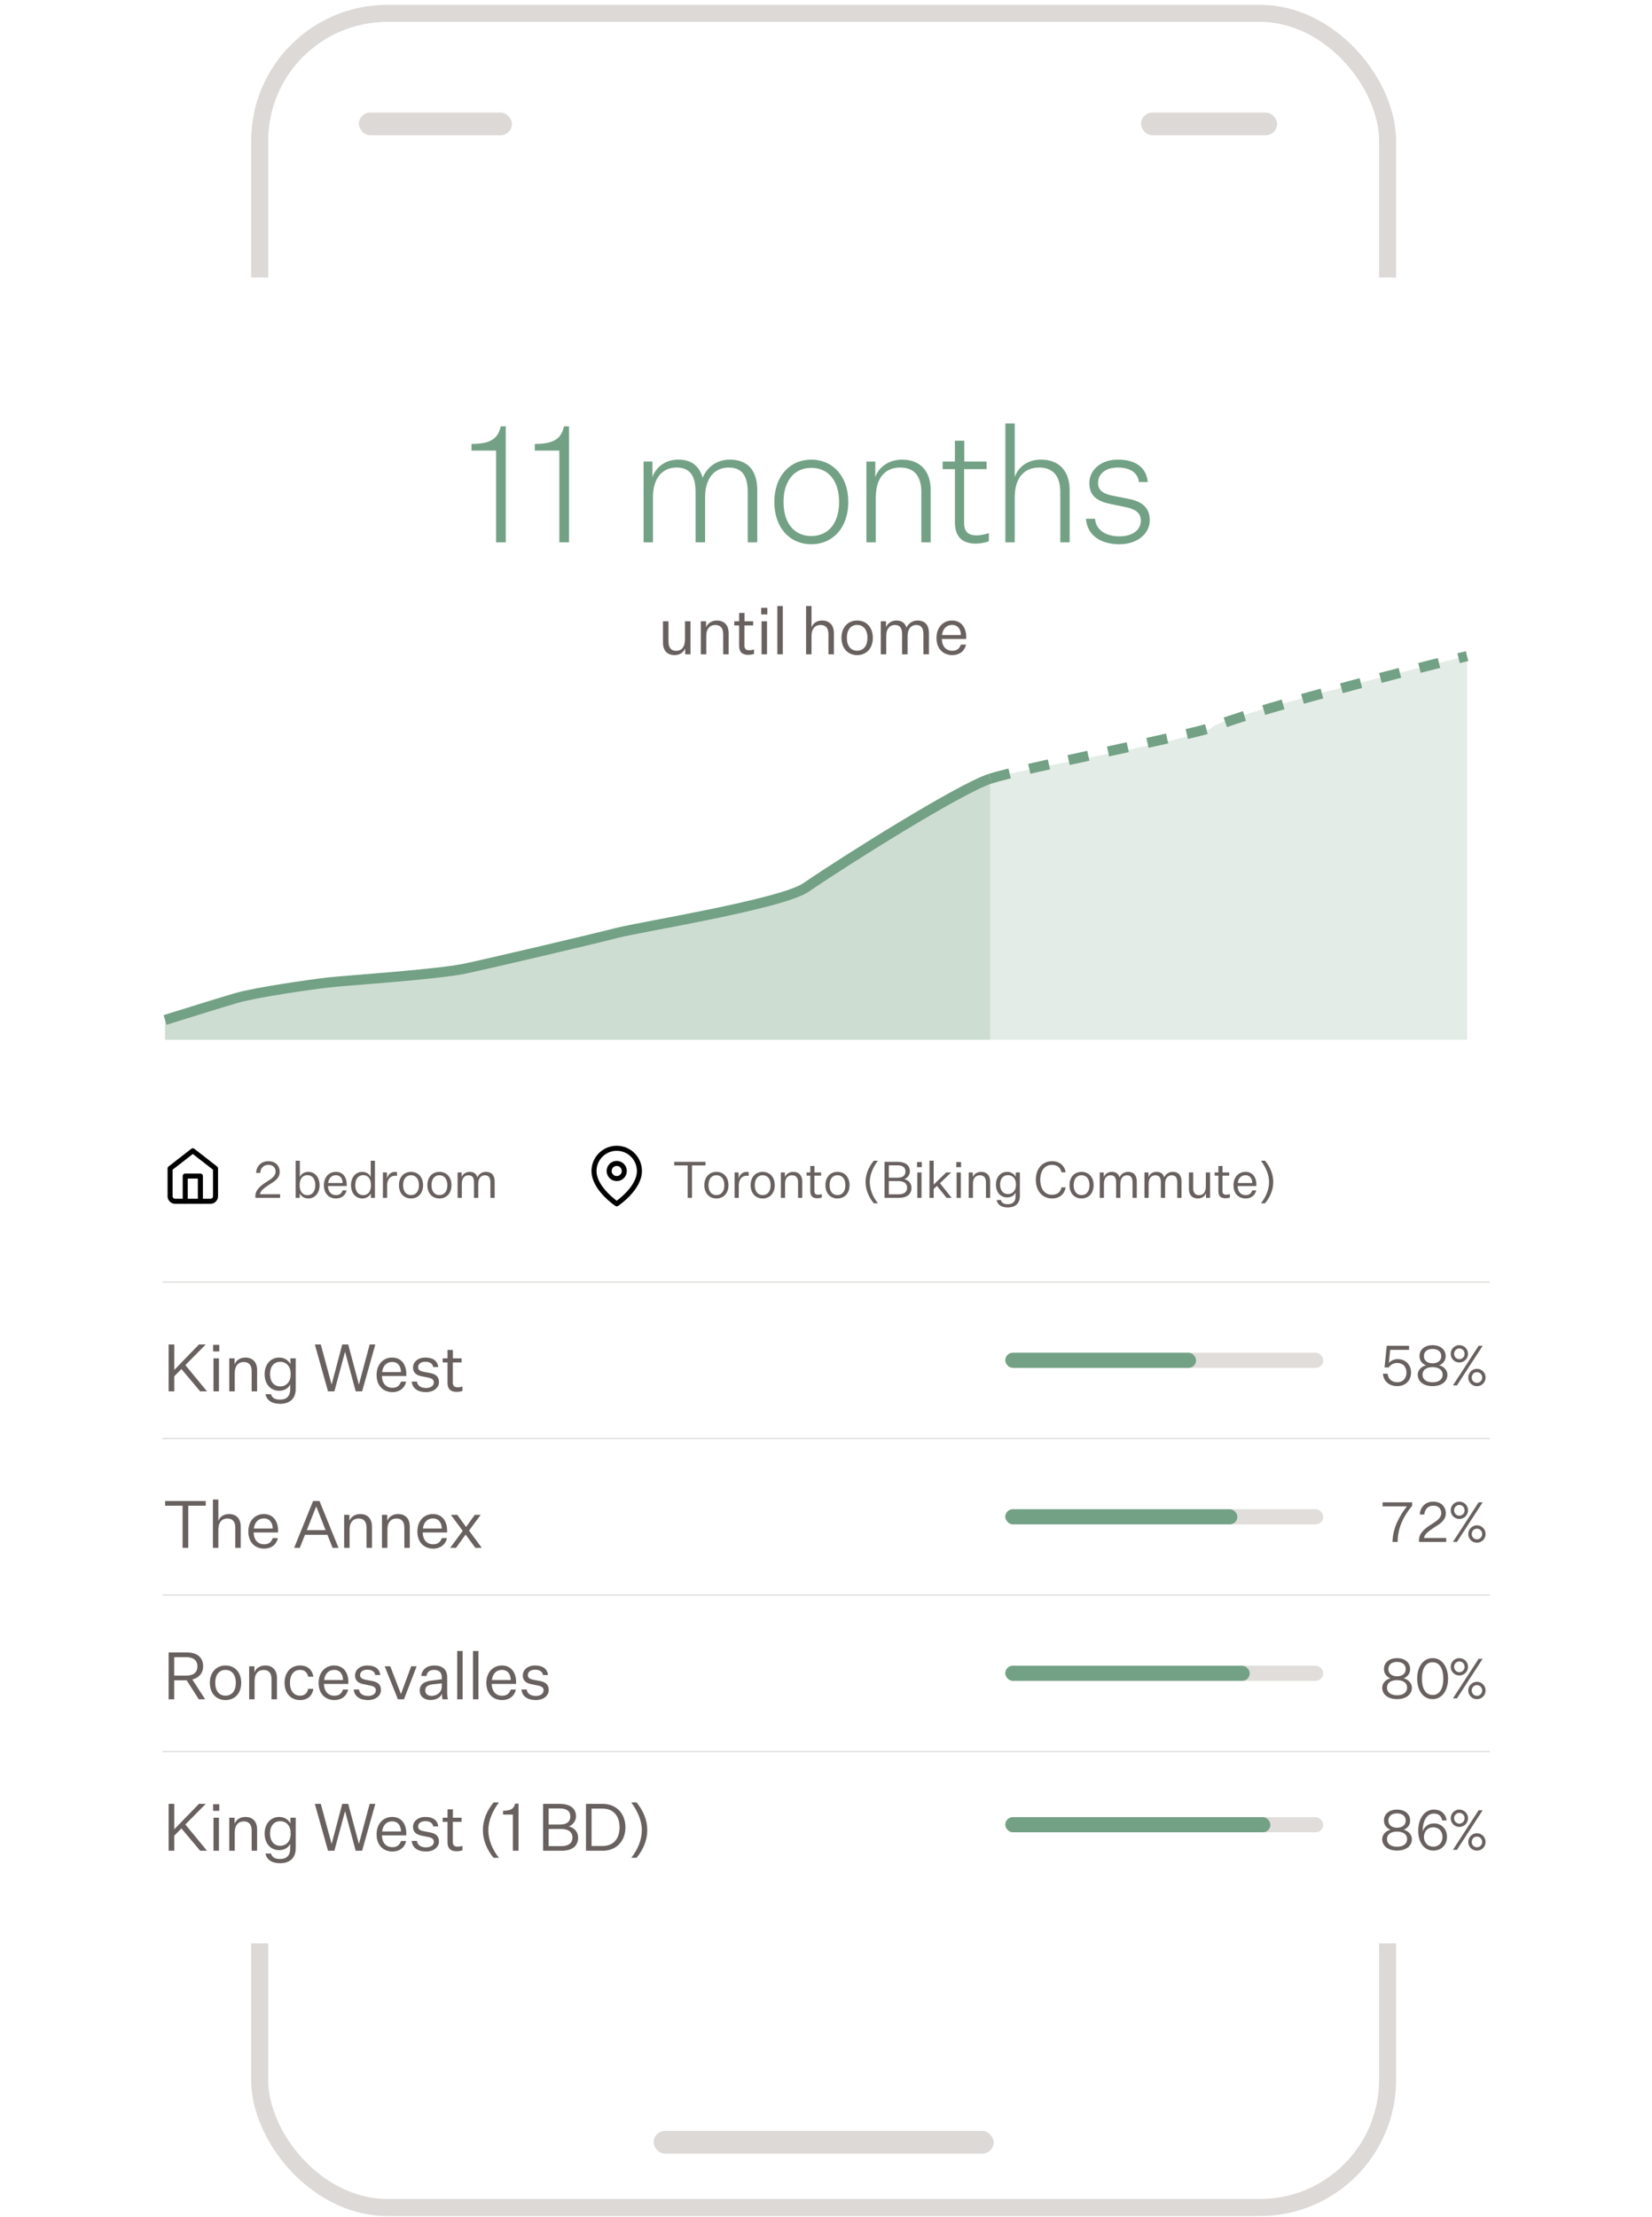 <svg width="281" height="377" viewBox="0 0 281 377" fill="none" xmlns="http://www.w3.org/2000/svg">
<rect x="44.171" y="2.273" width="191.851" height="373.098" rx="21.692" stroke="#DCD9D7" stroke-width="2.892"/>
<rect x="61.042" y="19.144" width="26.03" height="3.856" rx="1.928" fill="#DCD9D7"/>
<rect x="111.174" y="362.355" width="57.845" height="3.856" rx="1.928" fill="#DCD9D7"/>
<rect x="194.085" y="19.144" width="23.138" height="3.856" rx="1.928" fill="#DCD9D7"/>
<g filter="url(#filter0_d)">
<rect x="12.193" y="47.184" width="255.807" height="283.276" rx="12.018" fill="white"/>
</g>
<path d="M117.447 111.264V105.651H116.51V108.742C116.51 110.092 115.874 110.672 115.026 110.672C114.144 110.672 113.709 110.125 113.709 109.088V105.651H112.772V109.266C112.772 110.628 113.486 111.398 114.758 111.398C115.606 111.398 116.276 110.951 116.543 110.248V111.264H117.447ZM120.101 105.651H119.208V111.264H120.134V108.173C120.134 106.822 120.815 106.275 121.674 106.275C122.556 106.275 123.014 106.811 123.014 107.849V111.264H123.94V107.648C123.94 106.309 123.192 105.517 121.931 105.517C121.072 105.517 120.369 105.985 120.101 106.677V105.651ZM128.255 110.438C127.898 110.549 127.652 110.572 127.44 110.572C126.927 110.572 126.626 110.371 126.626 109.779V106.354H128.11V105.651H126.637V104.222H125.722V105.651H124.896V106.354H125.722V109.824C125.722 110.862 126.246 111.353 127.273 111.353C127.518 111.353 127.842 111.319 128.255 111.197V110.438ZM129.473 104.479H130.522V103.352H129.473V104.479ZM129.54 111.264H130.466V105.651H129.54V111.264ZM133.153 111.264V103.05H132.226V111.264H133.153ZM138.035 106.677V103.05H137.109V111.264H138.035V108.173C138.035 106.822 138.716 106.275 139.575 106.275C140.457 106.275 140.914 106.811 140.914 107.849V111.264H141.841V107.648C141.841 106.309 141.093 105.517 139.832 105.517C138.973 105.517 138.303 105.963 138.035 106.677ZM148.466 108.463C148.466 106.655 147.35 105.517 145.799 105.517C144.247 105.517 143.131 106.655 143.131 108.463C143.131 110.27 144.247 111.398 145.799 111.398C147.35 111.398 148.466 110.27 148.466 108.463ZM144.047 108.463C144.047 107.112 144.705 106.264 145.799 106.264C146.892 106.264 147.551 107.112 147.551 108.463C147.551 109.813 146.892 110.65 145.799 110.65C144.705 110.65 144.047 109.813 144.047 108.463ZM154.191 106.722C153.945 105.974 153.432 105.517 152.483 105.517C151.669 105.517 150.977 105.963 150.709 106.677V105.651H149.816V111.264H150.743V108.173C150.743 106.878 151.379 106.275 152.227 106.275C153.075 106.275 153.443 106.8 153.443 107.849V111.264H154.38V108.173C154.38 106.878 155.017 106.275 155.854 106.275C156.69 106.275 157.07 106.8 157.07 107.849V111.264H158.007V107.648C158.007 106.331 157.371 105.517 156.077 105.517C155.251 105.517 154.537 105.963 154.191 106.722ZM164.315 109.612H163.445C163.21 110.293 162.753 110.661 161.994 110.661C160.923 110.661 160.242 109.947 160.197 108.652H164.349V108.284C164.349 106.845 163.601 105.517 161.938 105.517C160.443 105.517 159.293 106.655 159.293 108.485C159.293 110.293 160.409 111.398 161.994 111.398C163.088 111.398 164.058 110.806 164.315 109.612ZM161.938 106.264C162.942 106.264 163.422 107.012 163.445 107.983H160.231C160.387 106.833 161.057 106.264 161.938 106.264Z" fill="#68615F"/>
<path d="M31.059 263.203H32.019V256.038H34.998V255.235H28.091V256.038H31.059V263.203ZM37.143 258.616V254.989H36.217V263.203H37.143V260.112C37.143 258.761 37.824 258.215 38.683 258.215C39.565 258.215 40.023 258.75 40.023 259.788V263.203H40.949V259.587C40.949 258.248 40.201 257.456 38.94 257.456C38.081 257.456 37.411 257.902 37.143 258.616ZM47.261 261.551H46.391C46.157 262.232 45.699 262.6 44.94 262.6C43.869 262.6 43.188 261.886 43.144 260.591H47.295V260.223C47.295 258.784 46.547 257.456 44.884 257.456C43.389 257.456 42.24 258.594 42.24 260.424C42.24 262.232 43.355 263.337 44.94 263.337C46.034 263.337 47.005 262.745 47.261 261.551ZM44.884 258.203C45.889 258.203 46.369 258.951 46.391 259.922H43.177C43.333 258.772 44.003 258.203 44.884 258.203ZM56.573 263.203H57.578L54.341 255.235H53.259L50.034 263.203H50.993L51.875 260.982H55.691L56.573 263.203ZM53.772 256.195H53.806L55.379 260.19H52.188L53.772 256.195ZM59.429 257.59H58.537V263.203H59.463V260.112C59.463 258.761 60.144 258.215 61.003 258.215C61.885 258.215 62.342 258.75 62.342 259.788V263.203H63.268V259.587C63.268 258.248 62.521 257.456 61.26 257.456C60.4 257.456 59.697 257.924 59.429 258.616V257.59ZM65.865 257.59H64.972V263.203H65.898V260.112C65.898 258.761 66.579 258.215 67.438 258.215C68.32 258.215 68.778 258.75 68.778 259.788V263.203H69.704V259.587C69.704 258.248 68.956 257.456 67.695 257.456C66.836 257.456 66.133 257.924 65.865 258.616V257.59ZM76.016 261.551H75.146C74.912 262.232 74.454 262.6 73.695 262.6C72.624 262.6 71.943 261.886 71.898 260.591H76.05V260.223C76.05 258.784 75.302 257.456 73.639 257.456C72.144 257.456 70.995 258.594 70.995 260.424C70.995 262.232 72.111 263.337 73.695 263.337C74.789 263.337 75.76 262.745 76.016 261.551ZM73.639 258.203C74.644 258.203 75.124 258.951 75.146 259.922H71.932C72.088 258.772 72.758 258.203 73.639 258.203ZM77.57 263.203L79.199 260.949L80.862 263.203H81.944L79.779 260.268L81.765 257.59H80.761L79.277 259.654L77.781 257.59H76.688L78.708 260.312L76.576 263.203H77.57Z" fill="#68615F"/>
<path d="M239.309 256.141C238.044 257.765 236.901 259.823 236.864 262.203H237.732C237.751 259.918 238.601 257.982 240.206 256.037V255.461H235.173V256.141H239.309ZM245.93 257.312C245.93 256.311 245.212 255.347 243.796 255.347C242.38 255.347 241.567 256.348 241.501 257.538H242.266C242.323 256.726 242.861 256.027 243.786 256.027C244.787 256.027 245.156 256.669 245.156 257.312C245.156 258.095 244.429 258.596 243.532 259.172C242.531 259.795 241.369 260.635 241.369 261.834V262.203H245.996V261.523H242.238C242.238 260.909 243.05 260.343 243.871 259.795C244.882 259.143 245.93 258.577 245.93 257.312ZM246.762 256.821C246.762 257.633 247.414 258.294 248.226 258.294C249.047 258.294 249.708 257.633 249.708 256.821C249.708 256.008 249.047 255.347 248.226 255.347C247.414 255.347 246.762 256.008 246.762 256.821ZM251.512 255.461L247.14 262.193H247.82L252.192 255.461H251.512ZM247.338 256.821C247.338 256.311 247.744 255.905 248.226 255.905C248.726 255.905 249.123 256.311 249.123 256.821C249.123 257.34 248.726 257.736 248.226 257.736C247.744 257.736 247.338 257.34 247.338 256.821ZM249.746 260.852C249.746 261.674 250.407 262.326 251.219 262.326C252.041 262.326 252.692 261.674 252.692 260.852C252.692 260.04 252.041 259.37 251.219 259.37C250.407 259.37 249.746 260.04 249.746 260.852ZM250.332 260.852C250.332 260.343 250.728 259.937 251.219 259.937C251.72 259.937 252.116 260.343 252.116 260.852C252.116 261.362 251.72 261.759 251.219 261.759C250.728 261.759 250.332 261.362 250.332 260.852Z" fill="#68615F"/>
<path d="M80.205 76.617H84.381V92.219H86.029V72.496H85.177C84.71 74.529 83.557 75.49 80.205 75.49V76.617ZM90.968 76.617H95.143V92.219H96.791V72.496H95.94C95.473 74.529 94.319 75.49 90.968 75.49V76.617ZM119.523 81.231C118.946 79.309 117.71 78.155 115.375 78.155C113.369 78.155 111.639 79.254 110.98 81.122V78.484H109.469V92.219H111.062V84.583C111.062 81.149 112.793 79.501 115.073 79.501C117.353 79.501 118.314 80.902 118.314 83.676V92.219H119.935V84.583C119.935 81.149 121.665 79.501 123.945 79.501C126.198 79.501 127.186 80.902 127.186 83.676V92.219H128.807V83.347C128.807 80.16 127.324 78.155 124.137 78.155C122.105 78.155 120.347 79.254 119.523 81.231ZM144.291 85.352C144.291 80.957 141.627 78.155 138.001 78.155C134.375 78.155 131.711 80.957 131.711 85.352C131.711 89.774 134.375 92.549 138.001 92.549C141.627 92.549 144.291 89.774 144.291 85.352ZM133.276 85.352C133.276 81.808 135.062 79.556 138.001 79.556C140.94 79.556 142.726 81.808 142.726 85.352C142.726 88.923 140.94 91.148 138.001 91.148C135.062 91.148 133.276 88.923 133.276 85.352ZM148.886 78.484H147.375V92.219H148.969V84.583C148.969 80.984 150.809 79.501 153.116 79.501C155.479 79.501 156.715 80.929 156.715 83.676V92.219H158.308V83.347C158.308 80.078 156.495 78.155 153.446 78.155C151.303 78.155 149.518 79.309 148.886 81.122V78.484ZM168.197 90.653C167.263 90.956 166.604 91.038 166.082 91.038C164.791 91.038 163.994 90.489 163.994 88.95V79.776H167.813V78.484H164.022V74.941H162.429V78.484H160.341V79.776H162.429V88.813C162.429 91.258 163.665 92.439 165.972 92.439C166.412 92.439 167.208 92.384 168.197 92.054V90.653ZM172.604 81.122V72.002H171.011V92.219H172.604V84.583C172.604 80.984 174.444 79.501 176.752 79.501C179.114 79.501 180.35 80.929 180.35 83.676V92.219H181.943V83.347C181.943 80.078 180.13 78.155 177.081 78.155C174.939 78.155 173.263 79.254 172.604 81.122ZM184.718 88.209C184.938 91.12 187.328 92.549 190.432 92.549C193.426 92.549 195.568 90.763 195.568 88.483C195.568 86.286 194.25 85.324 192.107 84.857L189.36 84.308C187.657 83.978 186.778 83.429 186.778 82.11C186.778 80.572 188.069 79.501 190.129 79.501C192.245 79.501 193.536 80.38 193.728 81.973H195.239C194.964 79.418 193.096 78.155 190.129 78.155C187.218 78.155 185.295 79.968 185.295 82.138C185.295 84.5 186.861 85.297 189.058 85.736L191.475 86.231C193.371 86.615 194.057 87.412 194.057 88.511C194.057 90.186 192.547 91.203 190.432 91.203C188.371 91.203 186.449 90.351 186.256 88.209H184.718Z" fill="#73A185"/>
<path d="M29.631 288.955V285.73H31.751L33.815 288.955H34.898L32.711 285.585C33.648 285.373 34.552 284.648 34.552 283.353C34.552 281.824 33.536 280.987 31.751 280.987H28.682V288.955H29.631ZM29.631 284.927V281.791H31.695C32.9 281.791 33.581 282.349 33.581 283.353C33.581 284.391 32.9 284.927 31.695 284.927H29.631ZM41.029 286.154C41.029 284.346 39.913 283.208 38.362 283.208C36.811 283.208 35.695 284.346 35.695 286.154C35.695 287.962 36.811 289.089 38.362 289.089C39.913 289.089 41.029 287.962 41.029 286.154ZM36.61 286.154C36.61 284.804 37.269 283.956 38.362 283.956C39.456 283.956 40.114 284.804 40.114 286.154C40.114 287.504 39.456 288.341 38.362 288.341C37.269 288.341 36.61 287.504 36.61 286.154ZM43.273 283.342H42.38V288.955H43.306V285.864C43.306 284.514 43.987 283.967 44.846 283.967C45.728 283.967 46.185 284.503 46.185 285.54V288.955H47.112V285.34C47.112 284 46.364 283.208 45.103 283.208C44.244 283.208 43.541 283.677 43.273 284.369V283.342ZM48.403 286.154C48.403 287.951 49.485 289.089 51.047 289.089C52.297 289.089 53.123 288.386 53.301 287.181H52.42C52.264 287.929 51.806 288.341 51.047 288.341C49.943 288.341 49.318 287.471 49.318 286.154C49.318 284.837 49.943 283.956 51.047 283.956C51.806 283.956 52.264 284.369 52.42 285.116H53.301C53.123 283.922 52.297 283.208 51.047 283.208C49.485 283.208 48.403 284.358 48.403 286.154ZM59.217 287.304H58.346C58.112 287.984 57.654 288.353 56.895 288.353C55.824 288.353 55.144 287.638 55.099 286.344H59.25V285.976C59.25 284.536 58.502 283.208 56.84 283.208C55.344 283.208 54.195 284.346 54.195 286.177C54.195 287.984 55.311 289.089 56.895 289.089C57.989 289.089 58.96 288.498 59.217 287.304ZM56.84 283.956C57.844 283.956 58.324 284.703 58.346 285.674H55.132C55.289 284.525 55.958 283.956 56.84 283.956ZM60.171 287.292C60.272 288.498 61.276 289.089 62.615 289.089C63.876 289.089 64.802 288.364 64.802 287.382C64.802 286.478 64.266 286.031 63.352 285.853L62.236 285.641C61.588 285.518 61.254 285.317 61.254 284.837C61.254 284.291 61.733 283.922 62.481 283.922C63.251 283.922 63.753 284.257 63.82 284.826H64.679C64.568 283.766 63.776 283.208 62.481 283.208C61.242 283.208 60.394 283.945 60.394 284.893C60.394 285.875 61.053 286.243 61.956 286.411L62.95 286.612C63.664 286.746 63.932 287.013 63.932 287.426C63.932 288.029 63.374 288.386 62.604 288.386C61.845 288.386 61.131 288.062 61.064 287.292H60.171ZM67.679 288.955H68.716L70.87 283.342H69.944L68.214 288.04H68.192L66.384 283.342H65.436L67.679 288.955ZM75.27 288.955H76.196C76.084 288.587 76.062 288.196 76.062 287.783V285.206C76.062 283.855 75.214 283.208 73.852 283.208C72.658 283.208 71.766 283.855 71.654 284.994H72.547C72.614 284.346 73.082 283.956 73.83 283.956C74.6 283.956 75.147 284.335 75.147 285.228V285.552L73.339 285.786C72.201 285.92 71.397 286.389 71.397 287.471C71.397 288.509 72.234 289.078 73.216 289.078C74.154 289.078 74.924 288.665 75.169 288.007C75.169 288.274 75.203 288.643 75.27 288.955ZM73.406 288.375C72.703 288.375 72.335 287.973 72.335 287.449C72.335 286.69 72.915 286.511 73.618 286.411L75.147 286.243V286.746C75.147 287.828 74.276 288.375 73.406 288.375ZM78.693 288.955V280.742H77.767V288.955H78.693ZM81.379 288.955V280.742H80.453V288.955H81.379ZM87.749 287.304H86.878C86.644 287.984 86.186 288.353 85.427 288.353C84.356 288.353 83.675 287.638 83.631 286.344H87.782V285.976C87.782 284.536 87.034 283.208 85.371 283.208C83.876 283.208 82.727 284.346 82.727 286.177C82.727 287.984 83.843 289.089 85.427 289.089C86.521 289.089 87.492 288.498 87.749 287.304ZM85.371 283.956C86.376 283.956 86.856 284.703 86.878 285.674H83.664C83.82 284.525 84.49 283.956 85.371 283.956ZM88.703 287.292C88.803 288.498 89.808 289.089 91.147 289.089C92.408 289.089 93.334 288.364 93.334 287.382C93.334 286.478 92.798 286.031 91.883 285.853L90.767 285.641C90.12 285.518 89.785 285.317 89.785 284.837C89.785 284.291 90.265 283.922 91.013 283.922C91.783 283.922 92.285 284.257 92.352 284.826H93.211C93.1 283.766 92.307 283.208 91.013 283.208C89.774 283.208 88.926 283.945 88.926 284.893C88.926 285.875 89.584 286.243 90.488 286.411L91.481 286.612C92.196 286.746 92.464 287.013 92.464 287.426C92.464 288.029 91.906 288.386 91.136 288.386C90.377 288.386 89.663 288.062 89.596 287.292H88.703Z" fill="#68615F"/>
<path d="M237.628 281.958C236.373 281.958 235.409 282.657 235.409 283.818C235.409 284.583 235.863 285.131 236.524 285.395C235.806 285.528 235.107 286.179 235.107 286.972C235.107 288.134 236.099 288.927 237.628 288.927C239.177 288.927 240.159 288.134 240.159 286.972C240.159 286.179 239.46 285.528 238.743 285.395C239.413 285.131 239.857 284.583 239.857 283.818C239.857 282.657 238.894 281.958 237.628 281.958ZM237.628 285.046C236.826 285.046 236.155 284.649 236.155 283.818C236.155 282.997 236.826 282.6 237.628 282.6C238.441 282.6 239.111 282.997 239.111 283.818C239.111 284.649 238.441 285.046 237.628 285.046ZM237.628 288.275C236.571 288.275 235.919 287.765 235.919 286.972C235.919 286.189 236.571 285.698 237.628 285.698C238.705 285.698 239.347 286.189 239.347 286.972C239.347 287.765 238.705 288.275 237.628 288.275ZM243.683 288.927C245.278 288.927 246.308 287.463 246.308 285.443C246.308 283.422 245.278 281.958 243.683 281.958C242.087 281.958 241.058 283.422 241.058 285.443C241.058 287.463 242.087 288.927 243.683 288.927ZM243.683 288.228C242.474 288.228 241.86 287.095 241.86 285.443C241.86 283.79 242.474 282.657 243.683 282.657C244.891 282.657 245.505 283.79 245.505 285.443C245.505 287.095 244.891 288.228 243.683 288.228ZM246.762 283.431C246.762 284.243 247.414 284.904 248.226 284.904C249.047 284.904 249.708 284.243 249.708 283.431C249.708 282.619 249.047 281.958 248.226 281.958C247.414 281.958 246.762 282.619 246.762 283.431ZM251.512 282.072L247.14 288.804H247.82L252.192 282.072H251.512ZM247.338 283.431C247.338 282.921 247.744 282.515 248.226 282.515C248.726 282.515 249.123 282.921 249.123 283.431C249.123 283.951 248.726 284.347 248.226 284.347C247.744 284.347 247.338 283.951 247.338 283.431ZM249.746 287.463C249.746 288.285 250.407 288.936 251.219 288.936C252.041 288.936 252.692 288.285 252.692 287.463C252.692 286.651 252.041 285.981 251.219 285.981C250.407 285.981 249.746 286.651 249.746 287.463ZM250.332 287.463C250.332 286.953 250.728 286.547 251.219 286.547C251.72 286.547 252.116 286.953 252.116 287.463C252.116 287.973 251.72 288.37 251.219 288.37C250.728 288.37 250.332 287.973 250.332 287.463Z" fill="#68615F"/>
<path d="M34.05 314.708H35.21L31.528 310.244L34.998 306.74H33.838L29.642 311.07V306.74H28.682V314.708H29.642V312.152L30.858 310.913L34.05 314.708ZM36.248 307.923H37.297V306.796H36.248V307.923ZM36.315 314.708H37.241V309.094H36.315V314.708ZM39.895 309.094H39.002V314.708H39.928V311.616C39.928 310.266 40.609 309.719 41.468 309.719C42.349 309.719 42.807 310.255 42.807 311.293V314.708H43.733V311.092C43.733 309.753 42.986 308.96 41.725 308.96C40.865 308.96 40.162 309.429 39.895 310.121V309.094ZM49.365 314.35C49.365 315.522 48.74 316.114 47.636 316.114C46.877 316.114 46.285 315.89 46.096 315.187H45.158C45.381 316.281 46.296 316.828 47.647 316.828C49.142 316.828 50.303 316.069 50.303 314.283V309.094H49.399V310.076C49.131 309.541 48.484 308.96 47.502 308.96C46.062 308.96 45.013 310.088 45.013 311.773C45.013 313.525 46.062 314.607 47.502 314.607C48.484 314.607 49.108 314.071 49.365 313.525V314.35ZM49.432 311.907C49.432 313.067 48.707 313.871 47.669 313.871C46.575 313.871 45.928 313.011 45.928 311.773C45.928 310.523 46.575 309.686 47.669 309.686C48.707 309.686 49.432 310.478 49.432 311.639V311.907ZM60.503 314.708H61.596L63.84 306.74H62.88L61.061 313.513H61.038L59.231 306.74H58.215L56.419 313.513H56.396L54.566 306.74H53.551L55.794 314.708H56.876L58.684 308.012H58.706L60.503 314.708ZM69.08 313.056H68.209C67.975 313.737 67.517 314.105 66.758 314.105C65.687 314.105 65.007 313.391 64.962 312.096H69.113V311.728C69.113 310.288 68.365 308.96 66.703 308.96C65.207 308.96 64.058 310.099 64.058 311.929C64.058 313.737 65.174 314.841 66.758 314.841C67.852 314.841 68.823 314.25 69.08 313.056ZM66.703 309.708C67.707 309.708 68.187 310.456 68.209 311.427H64.995C65.151 310.277 65.821 309.708 66.703 309.708ZM70.034 313.045C70.134 314.25 71.139 314.841 72.478 314.841C73.739 314.841 74.665 314.116 74.665 313.134C74.665 312.23 74.129 311.784 73.214 311.605L72.099 311.393C71.451 311.27 71.117 311.07 71.117 310.59C71.117 310.043 71.596 309.675 72.344 309.675C73.114 309.675 73.616 310.009 73.683 310.579H74.542C74.431 309.518 73.638 308.96 72.344 308.96C71.105 308.96 70.257 309.697 70.257 310.646C70.257 311.628 70.916 311.996 71.82 312.163L72.813 312.364C73.527 312.498 73.795 312.766 73.795 313.179C73.795 313.781 73.237 314.138 72.467 314.138C71.708 314.138 70.994 313.815 70.927 313.045H70.034ZM78.656 313.882C78.299 313.993 78.053 314.016 77.841 314.016C77.328 314.016 77.027 313.815 77.027 313.223V309.797H78.511V309.094H77.038V307.666H76.123V309.094H75.297V309.797H76.123V313.268C76.123 314.306 76.647 314.797 77.674 314.797C77.919 314.797 78.243 314.763 78.656 314.641V313.882ZM83.063 311.203C83.063 309.53 83.833 307.889 84.86 306.494H83.956C82.829 307.878 82.137 309.485 82.137 311.203C82.137 312.933 82.829 314.529 83.956 315.913H84.86C83.766 314.518 83.063 312.877 83.063 311.203ZM85.57 308.559H87.244V314.708H88.203V306.706H87.612C87.422 307.532 86.931 307.911 85.57 307.911V308.559ZM95.535 314.708C97.299 314.708 98.336 313.938 98.336 312.476C98.336 311.538 97.723 310.813 96.741 310.567C97.421 310.367 97.979 309.608 97.979 308.871C97.979 307.476 96.953 306.74 95.178 306.74H92.377V314.708H95.535ZM93.326 310.255V307.521H95.245C96.428 307.521 97.008 308.001 97.008 308.882C97.008 309.753 96.417 310.255 95.234 310.255H93.326ZM93.326 311.003H95.468C96.685 311.003 97.377 311.561 97.377 312.476C97.377 313.391 96.707 313.926 95.491 313.926H93.326V311.003ZM102.497 306.74H99.674V314.708H102.497C104.807 314.708 106.38 313.123 106.38 310.724C106.38 308.336 104.807 306.74 102.497 306.74ZM102.497 307.543C104.349 307.543 105.387 308.804 105.387 310.724C105.387 312.654 104.349 313.904 102.497 313.904H100.622V307.543H102.497ZM107.375 315.913H108.279C109.406 314.529 110.098 312.933 110.098 311.203C110.098 309.485 109.406 307.878 108.279 306.494H107.375C108.402 307.889 109.172 309.53 109.172 311.203C109.172 312.877 108.469 314.518 107.375 315.913Z" fill="#68615F"/>
<path d="M237.628 307.711C236.373 307.711 235.409 308.409 235.409 309.571C235.409 310.336 235.863 310.883 236.524 311.148C235.806 311.28 235.107 311.931 235.107 312.725C235.107 313.886 236.099 314.679 237.628 314.679C239.177 314.679 240.159 313.886 240.159 312.725C240.159 311.931 239.46 311.28 238.743 311.148C239.413 310.883 239.857 310.336 239.857 309.571C239.857 308.409 238.894 307.711 237.628 307.711ZM237.628 310.798C236.826 310.798 236.155 310.402 236.155 309.571C236.155 308.749 236.826 308.353 237.628 308.353C238.441 308.353 239.111 308.749 239.111 309.571C239.111 310.402 238.441 310.798 237.628 310.798ZM237.628 314.028C236.571 314.028 235.919 313.518 235.919 312.725C235.919 311.941 236.571 311.45 237.628 311.45C238.705 311.45 239.347 311.941 239.347 312.725C239.347 313.518 238.705 314.028 237.628 314.028ZM243.89 308.39C244.693 308.39 245.156 308.787 245.316 309.552H246.062C245.911 308.419 245.099 307.711 243.9 307.711C242.351 307.711 241.237 309.174 241.237 311.308C241.237 313.376 242.304 314.679 243.796 314.679C245.203 314.679 246.128 313.697 246.128 312.337C246.128 311.044 245.231 310.062 243.9 310.062C242.871 310.062 242.21 310.732 241.992 311.431C241.992 309.684 242.644 308.39 243.89 308.39ZM243.796 314.018C242.852 314.018 242.21 313.31 242.21 312.366C242.21 311.412 242.852 310.723 243.796 310.723C244.759 310.723 245.363 311.412 245.363 312.366C245.363 313.31 244.759 314.018 243.796 314.018ZM246.762 309.184C246.762 309.996 247.414 310.657 248.226 310.657C249.047 310.657 249.708 309.996 249.708 309.184C249.708 308.372 249.047 307.711 248.226 307.711C247.414 307.711 246.762 308.372 246.762 309.184ZM251.512 307.824L247.14 314.556H247.82L252.192 307.824H251.512ZM247.338 309.184C247.338 308.674 247.744 308.268 248.226 308.268C248.726 308.268 249.123 308.674 249.123 309.184C249.123 309.703 248.726 310.1 248.226 310.1C247.744 310.1 247.338 309.703 247.338 309.184ZM249.746 313.216C249.746 314.037 250.407 314.689 251.219 314.689C252.041 314.689 252.692 314.037 252.692 313.216C252.692 312.404 252.041 311.733 251.219 311.733C250.407 311.733 249.746 312.404 249.746 313.216ZM250.332 313.216C250.332 312.706 250.728 312.3 251.219 312.3C251.72 312.3 252.116 312.706 252.116 313.216C252.116 313.726 251.72 314.122 251.219 314.122C250.728 314.122 250.332 313.726 250.332 313.216Z" fill="#68615F"/>
<path d="M27.644 271.229H253.407" stroke="#E0DDDA" stroke-width="0.215"/>
<path d="M34.05 236.592H35.21L31.528 232.128L34.998 228.624H33.838L29.642 232.954V228.624H28.682V236.592H29.642V234.036L30.858 232.798L34.05 236.592ZM36.248 229.807H37.297V228.68H36.248V229.807ZM36.315 236.592H37.241V230.979H36.315V236.592ZM39.895 230.979H39.002V236.592H39.928V233.501C39.928 232.15 40.609 231.604 41.468 231.604C42.349 231.604 42.807 232.139 42.807 233.177V236.592H43.733V232.976C43.733 231.637 42.986 230.845 41.725 230.845C40.865 230.845 40.162 231.314 39.895 232.005V230.979ZM49.365 236.235C49.365 237.407 48.74 237.998 47.636 237.998C46.877 237.998 46.285 237.775 46.096 237.072H45.158C45.381 238.165 46.296 238.712 47.647 238.712C49.142 238.712 50.303 237.953 50.303 236.168V230.979H49.399V231.961C49.131 231.425 48.484 230.845 47.502 230.845C46.062 230.845 45.013 231.972 45.013 233.657C45.013 235.409 46.062 236.491 47.502 236.491C48.484 236.491 49.108 235.956 49.365 235.409V236.235ZM49.432 233.791C49.432 234.951 48.707 235.755 47.669 235.755C46.575 235.755 45.928 234.896 45.928 233.657C45.928 232.407 46.575 231.57 47.669 231.57C48.707 231.57 49.432 232.363 49.432 233.523V233.791ZM60.503 236.592H61.596L63.84 228.624H62.88L61.061 235.398H61.038L59.231 228.624H58.215L56.419 235.398H56.396L54.566 228.624H53.551L55.794 236.592H56.876L58.684 229.896H58.706L60.503 236.592ZM69.08 234.94H68.209C67.975 235.621 67.517 235.989 66.758 235.989C65.687 235.989 65.007 235.275 64.962 233.981H69.113V233.612C69.113 232.173 68.365 230.845 66.703 230.845C65.207 230.845 64.058 231.983 64.058 233.813C64.058 235.621 65.174 236.726 66.758 236.726C67.852 236.726 68.823 236.134 69.08 234.94ZM66.703 231.593C67.707 231.593 68.187 232.34 68.209 233.311H64.995C65.151 232.162 65.821 231.593 66.703 231.593ZM70.034 234.929C70.134 236.134 71.139 236.726 72.478 236.726C73.739 236.726 74.665 236 74.665 235.018C74.665 234.115 74.129 233.668 73.214 233.49L72.099 233.278C71.451 233.155 71.117 232.954 71.117 232.474C71.117 231.927 71.596 231.559 72.344 231.559C73.114 231.559 73.616 231.894 73.683 232.463H74.542C74.431 231.403 73.638 230.845 72.344 230.845C71.105 230.845 70.257 231.581 70.257 232.53C70.257 233.512 70.916 233.88 71.82 234.048L72.813 234.248C73.527 234.382 73.795 234.65 73.795 235.063C73.795 235.666 73.237 236.023 72.467 236.023C71.708 236.023 70.994 235.699 70.927 234.929H70.034ZM78.656 235.766C78.299 235.878 78.053 235.9 77.841 235.9C77.328 235.9 77.027 235.699 77.027 235.108V231.682H78.511V230.979H77.038V229.55H76.123V230.979H75.297V231.682H76.123V235.152C76.123 236.19 76.647 236.681 77.674 236.681C77.919 236.681 78.243 236.648 78.656 236.525V235.766Z" fill="#68615F"/>
<path d="M237.666 231.768C238.733 231.768 239.234 232.542 239.234 233.401C239.234 234.261 238.733 235.044 237.676 235.044C236.722 235.044 236.099 234.449 236.033 233.59H235.23C235.334 234.893 236.306 235.705 237.666 235.705C239.139 235.705 240.017 234.685 240.017 233.401C240.017 232.127 239.139 231.107 237.732 231.107C237.109 231.107 236.524 231.409 236.24 231.768L236.467 229.539H239.677V228.85H235.882L235.504 232.523H236.231C236.486 232.117 236.958 231.768 237.666 231.768ZM243.673 228.737C242.417 228.737 241.454 229.435 241.454 230.597C241.454 231.362 241.907 231.909 242.568 232.174C241.851 232.306 241.152 232.957 241.152 233.751C241.152 234.912 242.143 235.705 243.673 235.705C245.222 235.705 246.204 234.912 246.204 233.751C246.204 232.957 245.505 232.306 244.787 232.174C245.458 231.909 245.902 231.362 245.902 230.597C245.902 229.435 244.938 228.737 243.673 228.737ZM243.673 231.824C242.871 231.824 242.2 231.428 242.2 230.597C242.2 229.775 242.871 229.379 243.673 229.379C244.485 229.379 245.156 229.775 245.156 230.597C245.156 231.428 244.485 231.824 243.673 231.824ZM243.673 235.054C242.616 235.054 241.964 234.544 241.964 233.751C241.964 232.967 242.616 232.476 243.673 232.476C244.75 232.476 245.392 232.967 245.392 233.751C245.392 234.544 244.75 235.054 243.673 235.054ZM246.762 230.21C246.762 231.022 247.414 231.683 248.226 231.683C249.047 231.683 249.708 231.022 249.708 230.21C249.708 229.398 249.047 228.737 248.226 228.737C247.414 228.737 246.762 229.398 246.762 230.21ZM251.512 228.85L247.14 235.582H247.82L252.192 228.85H251.512ZM247.338 230.21C247.338 229.7 247.744 229.294 248.226 229.294C248.726 229.294 249.123 229.7 249.123 230.21C249.123 230.729 248.726 231.126 248.226 231.126C247.744 231.126 247.338 230.729 247.338 230.21ZM249.746 234.242C249.746 235.063 250.407 235.715 251.219 235.715C252.041 235.715 252.692 235.063 252.692 234.242C252.692 233.43 252.041 232.759 251.219 232.759C250.407 232.759 249.746 233.43 249.746 234.242ZM250.332 234.242C250.332 233.732 250.728 233.326 251.219 233.326C251.72 233.326 252.116 233.732 252.116 234.242C252.116 234.752 251.72 235.148 251.219 235.148C250.728 235.148 250.332 234.752 250.332 234.242Z" fill="#68615F"/>
<rect x="170.999" y="230.026" width="54.08" height="2.575" rx="1.288" fill="#E0DDDA"/>
<rect x="170.999" y="230.026" width="32.448" height="2.575" rx="1.288" fill="#73A185"/>
<rect x="170.999" y="256.636" width="54.08" height="2.575" rx="1.288" fill="#E0DDDA"/>
<rect x="170.999" y="256.636" width="39.471" height="2.575" rx="1.288" fill="#73A185"/>
<rect x="170.999" y="283.247" width="54.08" height="2.575" rx="1.288" fill="#E0DDDA"/>
<rect x="170.999" y="283.247" width="41.578" height="2.575" rx="1.288" fill="#73A185"/>
<rect x="170.999" y="309" width="54.08" height="2.575" rx="1.288" fill="#E0DDDA"/>
<rect x="170.999" y="309" width="45.09" height="2.575" rx="1.288" fill="#73A185"/>
<path d="M27.644 244.619H253.407" stroke="#E0DDDA" stroke-width="0.215"/>
<path d="M27.644 218.008H253.407" stroke="#E0DDDA" stroke-width="0.215"/>
<path d="M27.644 297.84H253.407" stroke="#E0DDDA" stroke-width="0.215"/>
<path d="M47.585 199.243C47.585 198.333 46.933 197.457 45.645 197.457C44.358 197.457 43.62 198.367 43.559 199.449H44.255C44.306 198.71 44.795 198.075 45.637 198.075C46.547 198.075 46.881 198.659 46.881 199.243C46.881 199.955 46.22 200.41 45.405 200.934C44.495 201.5 43.439 202.264 43.439 203.354V203.689H47.645V203.071H44.229C44.229 202.513 44.967 201.998 45.714 201.5C46.633 200.908 47.585 200.393 47.585 199.243ZM50.977 202.934C51.191 203.371 51.723 203.792 52.436 203.792C53.535 203.792 54.359 202.899 54.359 201.534C54.359 200.161 53.535 199.268 52.436 199.268C51.689 199.268 51.2 199.697 51.002 200.135V197.371H50.29V203.689H50.977V202.934ZM50.968 201.466C50.968 200.487 51.449 199.826 52.29 199.826C53.14 199.826 53.638 200.522 53.638 201.534C53.638 202.539 53.14 203.234 52.29 203.234C51.449 203.234 50.968 202.565 50.968 201.586V201.466ZM58.953 202.419H58.283C58.103 202.942 57.751 203.226 57.168 203.226C56.343 203.226 55.82 202.676 55.785 201.68H58.979V201.397C58.979 200.29 58.404 199.268 57.125 199.268C55.974 199.268 55.09 200.144 55.09 201.552C55.09 202.942 55.949 203.792 57.168 203.792C58.009 203.792 58.756 203.337 58.953 202.419ZM57.125 199.843C57.897 199.843 58.266 200.419 58.283 201.165H55.811C55.931 200.281 56.447 199.843 57.125 199.843ZM63.087 203.689H63.774V197.371H63.062V200.135C62.864 199.697 62.375 199.268 61.628 199.268C60.529 199.268 59.705 200.161 59.705 201.534C59.705 202.899 60.529 203.792 61.628 203.792C62.34 203.792 62.873 203.371 63.087 202.934V203.689ZM63.096 201.586C63.096 202.565 62.615 203.234 61.774 203.234C60.924 203.234 60.426 202.539 60.426 201.534C60.426 200.522 60.924 199.826 61.774 199.826C62.615 199.826 63.096 200.487 63.096 201.466V201.586ZM67.527 199.311C67.424 199.285 67.304 199.277 67.192 199.277C66.557 199.277 66.008 199.68 65.819 200.393V199.371H65.132V203.689H65.845V201.56C65.845 200.47 66.472 199.929 67.158 199.929C67.27 199.929 67.424 199.938 67.527 199.964V199.311ZM71.965 201.534C71.965 200.144 71.107 199.268 69.914 199.268C68.721 199.268 67.862 200.144 67.862 201.534C67.862 202.925 68.721 203.792 69.914 203.792C71.107 203.792 71.965 202.925 71.965 201.534ZM68.566 201.534C68.566 200.496 69.073 199.843 69.914 199.843C70.755 199.843 71.261 200.496 71.261 201.534C71.261 202.573 70.755 203.217 69.914 203.217C69.073 203.217 68.566 202.573 68.566 201.534ZM76.798 201.534C76.798 200.144 75.94 199.268 74.747 199.268C73.553 199.268 72.695 200.144 72.695 201.534C72.695 202.925 73.553 203.792 74.747 203.792C75.94 203.792 76.798 202.925 76.798 201.534ZM73.399 201.534C73.399 200.496 73.905 199.843 74.747 199.843C75.588 199.843 76.094 200.496 76.094 201.534C76.094 202.573 75.588 203.217 74.747 203.217C73.905 203.217 73.399 202.573 73.399 201.534ZM81.202 200.195C81.013 199.62 80.618 199.268 79.889 199.268C79.262 199.268 78.73 199.612 78.524 200.161V199.371H77.837V203.689H78.55V201.311C78.55 200.316 79.039 199.852 79.691 199.852C80.344 199.852 80.627 200.255 80.627 201.062V203.689H81.348V201.311C81.348 200.316 81.837 199.852 82.481 199.852C83.125 199.852 83.417 200.255 83.417 201.062V203.689H84.138V200.908C84.138 199.895 83.649 199.268 82.653 199.268C82.018 199.268 81.468 199.612 81.202 200.195Z" fill="#68615F"/>
<g clip-path="url(#clip0)">
<path d="M28.932 198.694L32.795 195.689L36.658 198.694V203.415C36.658 203.642 36.567 203.861 36.406 204.022C36.245 204.183 36.027 204.273 35.799 204.273H29.79C29.563 204.273 29.344 204.183 29.183 204.022C29.022 203.861 28.932 203.642 28.932 203.415V198.694Z" stroke="black" stroke-width="0.858" stroke-linecap="round" stroke-linejoin="round"/>
<path d="M31.507 204.273V199.981H34.082V204.273" stroke="black" stroke-width="0.858" stroke-linecap="round" stroke-linejoin="round"/>
</g>
<path d="M116.971 203.689H117.709V198.178H120.001V197.56H114.687V198.178H116.971V203.689ZM123.911 201.534C123.911 200.144 123.053 199.268 121.859 199.268C120.666 199.268 119.808 200.144 119.808 201.534C119.808 202.925 120.666 203.792 121.859 203.792C123.053 203.792 123.911 202.925 123.911 201.534ZM120.512 201.534C120.512 200.496 121.018 199.843 121.859 199.843C122.701 199.843 123.207 200.496 123.207 201.534C123.207 202.573 122.701 203.217 121.859 203.217C121.018 203.217 120.512 202.573 120.512 201.534ZM127.345 199.311C127.242 199.285 127.122 199.277 127.01 199.277C126.375 199.277 125.826 199.68 125.637 200.393V199.371H124.95V203.689H125.662V201.56C125.662 200.47 126.289 199.929 126.976 199.929C127.087 199.929 127.242 199.938 127.345 199.964V199.311ZM131.783 201.534C131.783 200.144 130.925 199.268 129.731 199.268C128.538 199.268 127.68 200.144 127.68 201.534C127.68 202.925 128.538 203.792 129.731 203.792C130.925 203.792 131.783 202.925 131.783 201.534ZM128.384 201.534C128.384 200.496 128.89 199.843 129.731 199.843C130.573 199.843 131.079 200.496 131.079 201.534C131.079 202.573 130.573 203.217 129.731 203.217C128.89 203.217 128.384 202.573 128.384 201.534ZM133.509 199.371H132.822V203.689H133.534V201.311C133.534 200.273 134.058 199.852 134.719 199.852C135.397 199.852 135.749 200.264 135.749 201.062V203.689H136.462V200.908C136.462 199.878 135.886 199.268 134.916 199.268C134.255 199.268 133.715 199.629 133.509 200.161V199.371ZM139.781 203.054C139.506 203.14 139.317 203.157 139.154 203.157C138.759 203.157 138.528 203.002 138.528 202.547V199.912H139.669V199.371H138.536V198.273H137.832V199.371H137.197V199.912H137.832V202.582C137.832 203.38 138.236 203.758 139.025 203.758C139.214 203.758 139.463 203.732 139.781 203.638V203.054ZM144.505 201.534C144.505 200.144 143.646 199.268 142.453 199.268C141.26 199.268 140.401 200.144 140.401 201.534C140.401 202.925 141.26 203.792 142.453 203.792C143.646 203.792 144.505 202.925 144.505 201.534ZM141.105 201.534C141.105 200.496 141.612 199.843 142.453 199.843C143.294 199.843 143.801 200.496 143.801 201.534C143.801 202.573 143.294 203.217 142.453 203.217C141.612 203.217 141.105 202.573 141.105 201.534ZM147.945 200.994C147.945 199.706 148.538 198.444 149.327 197.371H148.632C147.765 198.436 147.233 199.672 147.233 200.994C147.233 202.324 147.765 203.552 148.632 204.616H149.327C148.486 203.543 147.945 202.281 147.945 200.994ZM152.886 203.689C154.243 203.689 155.041 203.097 155.041 201.972C155.041 201.251 154.569 200.693 153.813 200.504C154.337 200.35 154.766 199.766 154.766 199.2C154.766 198.127 153.977 197.56 152.612 197.56H150.457V203.689H152.886ZM151.187 200.264V198.161H152.663C153.573 198.161 154.019 198.53 154.019 199.208C154.019 199.878 153.565 200.264 152.655 200.264H151.187ZM151.187 200.839H152.835C153.771 200.839 154.303 201.268 154.303 201.972C154.303 202.676 153.788 203.088 152.852 203.088H151.187V200.839ZM155.984 198.47H156.791V197.603H155.984V198.47ZM156.035 203.689H156.748V199.371H156.035V203.689ZM161.012 203.689H161.87L159.887 201.2L161.793 199.371H160.943L158.814 201.44V197.371H158.102V203.689H158.814V202.195L159.372 201.655L161.012 203.689ZM162.665 198.47H163.472V197.603H162.665V198.47ZM162.717 203.689H163.429V199.371H162.717V203.689ZM165.47 199.371H164.783V203.689H165.496V201.311C165.496 200.273 166.019 199.852 166.68 199.852C167.359 199.852 167.711 200.264 167.711 201.062V203.689H168.423V200.908C168.423 199.878 167.848 199.268 166.878 199.268C166.217 199.268 165.676 199.629 165.47 200.161V199.371ZM172.755 203.414C172.755 204.316 172.275 204.771 171.425 204.771C170.841 204.771 170.386 204.599 170.24 204.058H169.519C169.691 204.899 170.395 205.32 171.433 205.32C172.584 205.32 173.476 204.736 173.476 203.363V199.371H172.781V200.127C172.575 199.715 172.077 199.268 171.322 199.268C170.214 199.268 169.407 200.135 169.407 201.431C169.407 202.779 170.214 203.612 171.322 203.612C172.077 203.612 172.558 203.2 172.755 202.779V203.414ZM172.807 201.534C172.807 202.427 172.249 203.045 171.45 203.045C170.609 203.045 170.111 202.384 170.111 201.431C170.111 200.47 170.609 199.826 171.45 199.826C172.249 199.826 172.807 200.436 172.807 201.328V201.534ZM176.945 200.616C176.945 199.088 177.674 198.084 178.936 198.084C179.966 198.084 180.413 198.659 180.55 199.346H181.271C181.074 198.23 180.275 197.457 178.936 197.457C177.357 197.457 176.189 198.693 176.189 200.616C176.189 202.547 177.357 203.792 178.936 203.792C180.275 203.792 181.074 203.02 181.271 201.904H180.55C180.413 202.59 179.966 203.165 178.936 203.165C177.674 203.165 176.945 202.144 176.945 200.616ZM186.023 201.534C186.023 200.144 185.165 199.268 183.971 199.268C182.778 199.268 181.92 200.144 181.92 201.534C181.92 202.925 182.778 203.792 183.971 203.792C185.165 203.792 186.023 202.925 186.023 201.534ZM182.624 201.534C182.624 200.496 183.13 199.843 183.971 199.843C184.813 199.843 185.319 200.496 185.319 201.534C185.319 202.573 184.813 203.217 183.971 203.217C183.13 203.217 182.624 202.573 182.624 201.534ZM190.427 200.195C190.238 199.62 189.843 199.268 189.113 199.268C188.487 199.268 187.955 199.612 187.749 200.161V199.371H187.062V203.689H187.774V201.311C187.774 200.316 188.264 199.852 188.916 199.852C189.568 199.852 189.852 200.255 189.852 201.062V203.689H190.573V201.311C190.573 200.316 191.062 199.852 191.706 199.852C192.35 199.852 192.642 200.255 192.642 201.062V203.689H193.363V200.908C193.363 199.895 192.873 199.268 191.878 199.268C191.242 199.268 190.693 199.612 190.427 200.195ZM198.035 200.195C197.846 199.62 197.451 199.268 196.721 199.268C196.095 199.268 195.562 199.612 195.356 200.161V199.371H194.67V203.689H195.382V201.311C195.382 200.316 195.871 199.852 196.524 199.852C197.176 199.852 197.459 200.255 197.459 201.062V203.689H198.18V201.311C198.18 200.316 198.67 199.852 199.314 199.852C199.957 199.852 200.249 200.255 200.249 201.062V203.689H200.97V200.908C200.97 199.895 200.481 199.268 199.485 199.268C198.85 199.268 198.301 199.612 198.035 200.195ZM205.831 203.689V199.371H205.11V201.749C205.11 202.788 204.621 203.234 203.968 203.234C203.29 203.234 202.955 202.814 202.955 202.015V199.371H202.234V202.153C202.234 203.2 202.784 203.792 203.762 203.792C204.415 203.792 204.93 203.449 205.136 202.908V203.689H205.831ZM209.194 203.054C208.92 203.14 208.731 203.157 208.568 203.157C208.173 203.157 207.941 203.002 207.941 202.547V199.912H209.083V199.371H207.95V198.273H207.246V199.371H206.61V199.912H207.246V202.582C207.246 203.38 207.649 203.758 208.439 203.758C208.628 203.758 208.877 203.732 209.194 203.638V203.054ZM213.678 202.419H213.008C212.828 202.942 212.476 203.226 211.892 203.226C211.068 203.226 210.544 202.676 210.51 201.68H213.703V201.397C213.703 200.29 213.128 199.268 211.849 199.268C210.699 199.268 209.815 200.144 209.815 201.552C209.815 202.942 210.673 203.792 211.892 203.792C212.733 203.792 213.48 203.337 213.678 202.419ZM211.849 199.843C212.622 199.843 212.991 200.419 213.008 201.165H210.536C210.656 200.281 211.171 199.843 211.849 199.843ZM214.481 204.616H215.177C216.044 203.552 216.576 202.324 216.576 200.994C216.576 199.672 216.044 198.436 215.177 197.371H214.481C215.271 198.444 215.864 199.706 215.864 200.994C215.864 202.281 215.323 203.543 214.481 204.616Z" fill="#68615F"/>
<g clip-path="url(#clip1)">
<path d="M108.764 199.123C108.764 202.127 104.902 204.702 104.902 204.702C104.902 204.702 101.039 202.127 101.039 199.123C101.039 198.098 101.446 197.116 102.17 196.391C102.895 195.667 103.877 195.26 104.902 195.26C105.926 195.26 106.909 195.667 107.633 196.391C108.357 197.116 108.764 198.098 108.764 199.123Z" stroke="black" stroke-width="0.858" stroke-linecap="round" stroke-linejoin="round"/>
<path d="M104.902 200.41C105.613 200.41 106.189 199.834 106.189 199.123C106.189 198.412 105.613 197.835 104.902 197.835C104.19 197.835 103.614 198.412 103.614 199.123C103.614 199.834 104.19 200.41 104.902 200.41Z" stroke="black" stroke-width="0.858" stroke-linecap="round" stroke-linejoin="round"/>
</g>
<path opacity="0.2" d="M40.091 169.742C37.344 170.549 30.935 172.544 28.074 173.441V176.804H249.544V111.565C235.666 114.927 207.568 122.057 206.194 123.671C204.477 125.689 173.575 130.733 168.424 132.414C163.274 134.096 140.526 147.547 137.092 150.91C133.658 154.273 108.764 157.636 104.902 158.645C101.039 159.653 83.87 163.689 79.149 164.698C74.428 165.707 58.977 166.715 55.972 167.052C52.968 167.388 43.525 168.733 40.091 169.742Z" fill="#73A185"/>
<path opacity="0.2" d="M40.091 169.742C37.344 170.549 30.935 172.544 28.074 173.441V176.804H168.424V132.414C163.274 134.096 140.526 147.547 137.092 150.91C133.658 154.273 108.764 157.636 104.902 158.645C101.039 159.653 83.87 163.689 79.149 164.698C74.428 165.707 58.977 166.715 55.972 167.052C52.968 167.388 43.525 168.733 40.091 169.742Z" fill="#73A185"/>
<path d="M28.074 173.441C30.935 172.544 37.344 170.549 40.091 169.742C43.525 168.733 52.968 167.388 55.972 167.052C58.977 166.715 74.428 165.707 79.149 164.698C83.87 163.689 101.039 159.653 104.902 158.645C108.764 157.636 132.955 153.746 137.092 150.91C143.959 146.202 163.274 134.096 168.424 132.414" stroke="#73A185" stroke-width="1.717"/>
<path d="M168.424 132.414C173.575 130.733 203.463 124.812 206.194 123.671C212.632 120.981 235.666 114.927 249.544 111.565" stroke="#73A185" stroke-width="1.717" stroke-dasharray="3.43 3.43"/>
<defs>
<filter id="filter0_d" x="0.175" y="35.166" width="279.843" height="307.312" filterUnits="userSpaceOnUse" color-interpolation-filters="sRGB">
<feFlood flood-opacity="0" result="BackgroundImageFix"/>
<feColorMatrix in="SourceAlpha" type="matrix" values="0 0 0 0 0 0 0 0 0 0 0 0 0 0 0 0 0 0 127 0"/>
<feOffset/>
<feGaussianBlur stdDeviation="6.009"/>
<feColorMatrix type="matrix" values="0 0 0 0 0 0 0 0 0 0 0 0 0 0 0 0 0 0 0.02 0"/>
<feBlend mode="normal" in2="BackgroundImageFix" result="effect1_dropShadow"/>
<feBlend mode="normal" in="SourceGraphic" in2="effect1_dropShadow" result="shape"/>
</filter>
<clipPath id="clip0">
<rect width="10.301" height="10.301" fill="white" transform="translate(27.644 194.831)"/>
</clipPath>
<clipPath id="clip1">
<rect width="10.301" height="10.301" fill="white" transform="translate(99.751 194.831)"/>
</clipPath>
</defs>
</svg>
